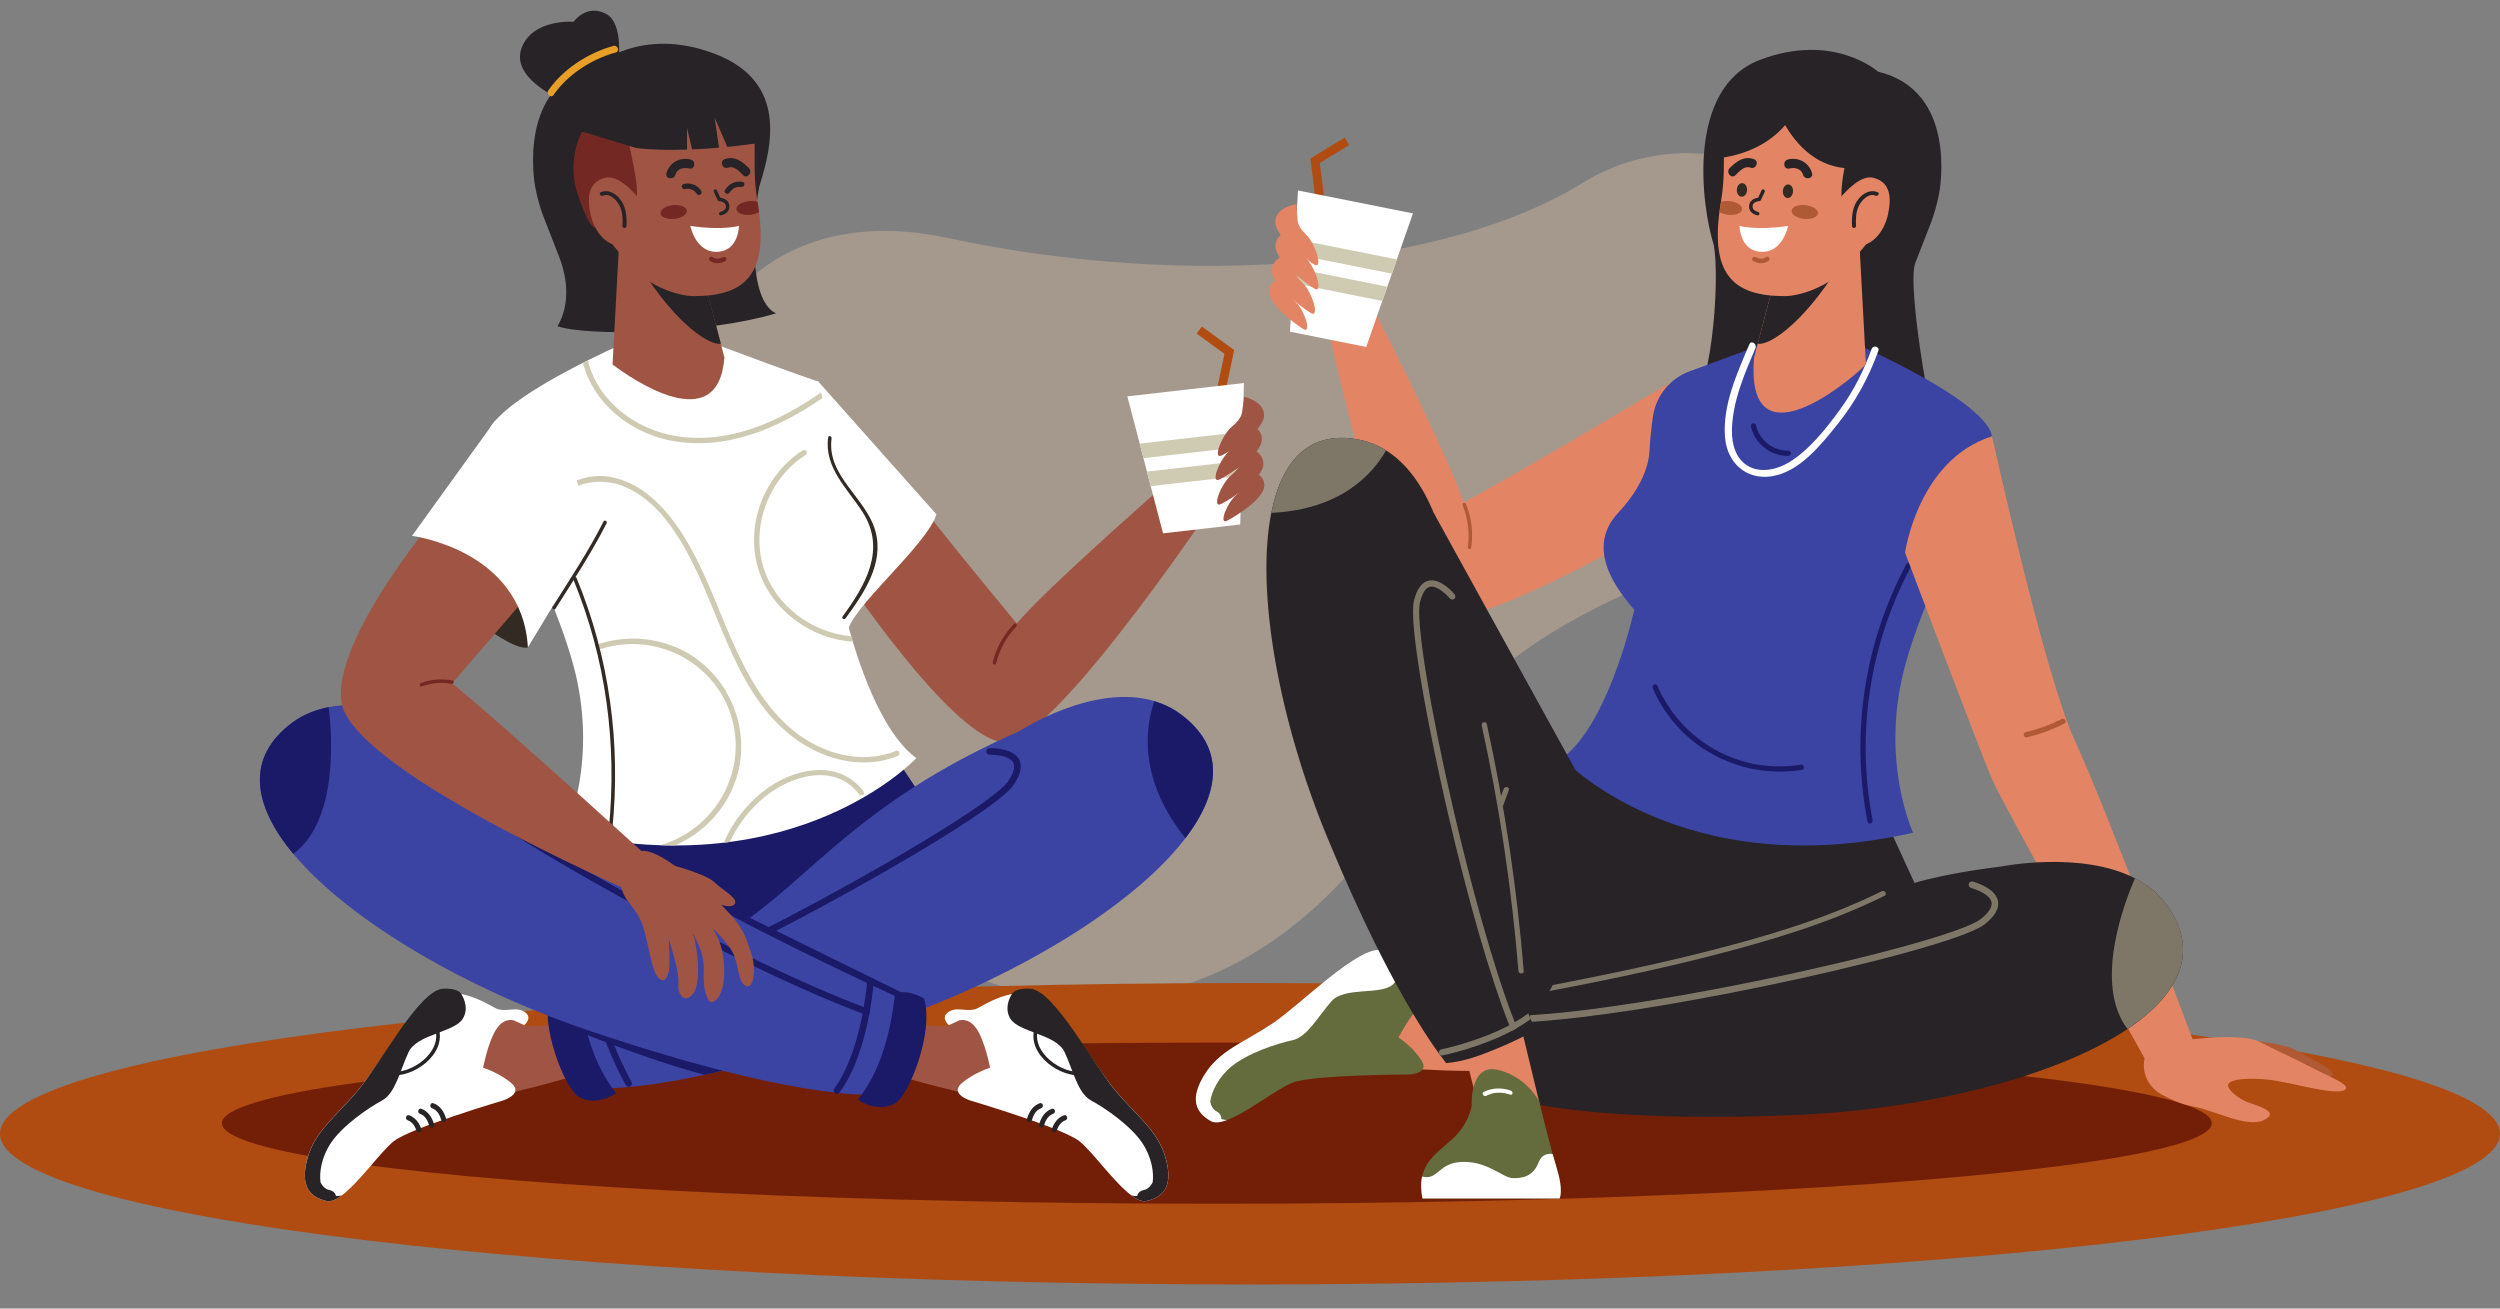 <?xml version="1.0" encoding="utf-8"?>
<!-- Generator: Adobe Illustrator 25.1.0, SVG Export Plug-In . SVG Version: 6.00 Build 0)  -->
<svg version="1.1" xmlns="http://www.w3.org/2000/svg" xmlns:xlink="http://www.w3.org/1999/xlink" x="0px" y="0px"
	 viewBox="0 0 269.57 141.1" style="enable-background:new 0 0 269.57 141.1;" xml:space="preserve">
<rect x="0" y="0" width="269.57" height="141.1" fill="#808080" stroke="none"/>
<style type="text/css">
	.st0{opacity:0.5;}
	.st1{fill:#C9B19C;}
	.st2{fill:#B04B12;}
	.st3{fill:#731F07;}
	.st4{fill:#A05544;}
	.st5{fill:#FFFFFF;}
	.st6{fill:#CFCBB3;}
	.st7{fill:#742823;}
	.st8{fill:#1A1A68;}
	.st9{fill:#322A23;}
	.st10{fill:#272327;}
	.st11{fill:#E89F27;}
	.st12{fill:#3C44A3;}
	.st13{fill:#E38565;}
	.st14{fill:#B05935;}
	.st15{fill:#646C3E;}
	.st16{fill:#7E7768;}
</style>
<g id="BACKGROUND">
</g>
<g id="OBJECTS">
	<g>
		<g class="st0">
			<path class="st1" d="M170.62,19.74c12.22-7.54,28.22-1.24,32.01,12.61c0.08,0.29,0.16,0.59,0.24,0.89
				c7.83,29.92-35.4,22.81-48.95,48.61c-15.17,28.87-46.06,37.86-71.13,5.19c-19.95-25.99-13.14-68.34,19.4-61.38
				C128.25,31.23,155.68,28.96,170.62,19.74z"/>
		</g>
		<g>
			<g>
				<g>
					<g>
						<g>
							<g>
								<path class="st2" d="M0,122.25c0,8.97,60.34,16.25,134.78,16.25c74.44,0,134.78-7.28,134.78-16.25
									c0-8.97-60.34-16.25-134.78-16.25C60.34,106,0,113.27,0,122.25z"/>
							</g>
						</g>
					</g>
				</g>
			</g>
			<g>
				<g>
					<g>
						<g>
							<g>
								<ellipse class="st3" cx="131.21" cy="121.11" rx="107.28" ry="8.69"/>
							</g>
						</g>
					</g>
				</g>
			</g>
		</g>
		<g>
			<g>
				<g>
					<path class="st4" d="M90.44,61.26c0,0,12.38,18.74,17.91,18.77c5.53,0.04,24.1-28.05,24.1-28.05l-3.24-2.92
						c-7.26,6.4-16.23,14.31-19.58,18.16c-4.71-5.7-8.63-10.5-11.63-14.42L90.44,61.26z"/>
				</g>
				<g>
					<g>
						<g>
							<g>
								<polygon class="st2" points="131.8,43.81 133.08,37.75 129.59,35.21 129.03,35.97 132.03,38.15 130.88,43.62 								"/>
							</g>
						</g>
					</g>
					<g>
						<g>
							<g>
								<polygon class="st5" points="121.56,42.74 122.89,47.83 123.3,49.4 123.67,50.85 124.08,52.42 125.41,57.51 133.73,56.55 
									133.87,51.3 133.91,49.68 133.95,48.18 133.99,46.56 134.13,41.3 								"/>
							</g>
						</g>
					</g>
					<g>
						<g>
							<g>
								<polygon class="st6" points="123.67,50.85 124.08,52.42 133.87,51.3 133.91,49.68 								"/>
							</g>
						</g>
					</g>
					<g>
						<g>
							<g>
								<polygon class="st6" points="122.89,47.83 123.3,49.4 133.95,48.18 133.99,46.56 								"/>
							</g>
						</g>
					</g>
					<g>
						<g>
							<g>
								<g>
									<g>
										<g>
											<g>
												<g>
													<g>
														<path class="st4" d="M134.17,42.78c0,0,2.27,0.52,2.13,2.11c-0.15,1.58-3.33,3.57-4.5,4.19
															c-1.17,0.62,0-2.26,1.08-3.12c1.08-0.86,1.06-1.6,1.06-1.6L134.17,42.78z"/>
													</g>
												</g>
											</g>
										</g>
									</g>
								</g>
							</g>
						</g>
						<g>
							<g>
								<g>
									<g>
										<g>
											<g>
												<g>
													<g>
														<path class="st4" d="M134.09,48.02c0,0,2.27,0.52,2.13,2.11c-0.15,1.58-3.33,3.57-4.5,4.19
															c-1.17,0.62,0-2.26,1.08-3.12c1.08-0.86,1.06-1.6,1.06-1.6L134.09,48.02z"/>
													</g>
												</g>
											</g>
										</g>
									</g>
								</g>
							</g>
						</g>
						<g>
							<g>
								<g>
									<g>
										<g>
											<g>
												<g>
													<g>
														<path class="st4" d="M134.45,50.57c0,0,2.01,0.46,1.88,1.86c-0.13,1.4-2.95,3.15-3.98,3.7c-1.03,0.55,0-2,0.96-2.76
															c0.96-0.76,0.93-1.41,0.93-1.41L134.45,50.57z"/>
													</g>
												</g>
											</g>
										</g>
									</g>
								</g>
							</g>
						</g>
						<g>
							<g>
								<g>
									<g>
										<g>
											<g>
												<g>
													<g>
														<path class="st4" d="M133.93,45.37c0,0,2.27,0.52,2.13,2.11c-0.15,1.58-3.33,3.57-4.5,4.19
															c-1.17,0.62,0-2.26,1.08-3.12c1.08-0.86,1.06-1.6,1.06-1.6L133.93,45.37z"/>
													</g>
												</g>
											</g>
										</g>
									</g>
								</g>
							</g>
						</g>
					</g>
				</g>
				<g>
					<g>
						<path class="st7" d="M109.33,67.28c-1.13,1.17-1.9,2.57-2.29,4.14c-0.06,0.24,0.31,0.34,0.37,0.1
							c0.37-1.52,1.11-2.85,2.19-3.97C109.77,67.37,109.5,67.1,109.33,67.28L109.33,67.28z"/>
					</g>
				</g>
			</g>
			<g>
				<path class="st5" d="M88.24,41.15l12.73,14.31c-1.04,3.4-9.46,10.25-9.6,12.81l-8.94-9.94C82.43,58.33,77.57,39.81,88.24,41.15z
					"/>
			</g>
			<g>
				<path class="st8" d="M64.24,84.16c0,0-2.48,8.88,2.56,13.77c5.04,4.89,19.91,2.21,27.02-1.68c7.12-3.89,6.06-9.6,6.06-9.6
					l-4.43-6.66L64.24,84.16z"/>
			</g>
			<g>
				<g>
					<g>
						<path class="st5" d="M60.96,89.79c25.09,5.68,37.84-8.04,37.84-8.04c-5.84-4.25-9.7-21.15-9.38-28.48
							c0.32-7.32-1.18-12.12-1.18-12.12c-1.71-0.58-3.71-1.3-5.58-1.99c-3.37-1.23-6.29-2.35-6.29-2.35l-8.35-0.12
							c0,0-1.95,0.83-4.47,2.08c-4.43,2.2-10.61,5.69-11.09,8.27c-0.59,3.2,6.32,13.96,9.28,24.38
							C64.69,81.84,60.96,89.79,60.96,89.79z"/>
					</g>
				</g>
				<g>
					<g>
						<path class="st6" d="M88.67,42.92c-4.79,3.32-10.52,5.75-16.44,4.57c-4.39-0.88-8.29-4.08-9.37-8.37
							c0.18-0.09,0.36-0.18,0.53-0.27c1.03,4.38,5.14,7.5,9.62,8.19c5.63,0.87,11.01-1.57,15.53-4.73
							C88.58,42.49,88.62,42.69,88.67,42.92z"/>
					</g>
				</g>
				<g>
					<g>
						<path class="st6" d="M91.96,69.19c-4.55-0.28-8.82-3.42-10.19-7.83c-1.47-4.74,0.65-10.17,4.81-12.81
							c0.31-0.2,0.6,0.3,0.29,0.5c-3.94,2.51-5.93,7.67-4.54,12.16c1.28,4.12,5.23,7.04,9.46,7.39
							C91.84,68.79,91.9,68.99,91.96,69.19z"/>
					</g>
				</g>
				<g>
					<g>
						<path class="st6" d="M59.11,56.19c0.52-3.74,4.95-5.02,8.07-3.78c3.65,1.45,5.95,5.16,7.62,8.52
							c3.22,6.51,4.98,14.67,11.35,19.01c3.08,2.1,7.1,3.02,10.64,1.58c0.34-0.14,0.19-0.7-0.15-0.56
							c-3.76,1.53-8.03,0.31-11.09-2.18c-3.1-2.52-5.04-6.15-6.63-9.74c-1.71-3.87-3.07-7.93-5.37-11.51
							c-1.81-2.81-4.42-5.59-7.88-6.13c-3.06-0.48-6.66,1.38-7.11,4.64C58.5,56.4,59.06,56.56,59.11,56.19L59.11,56.19z"/>
					</g>
				</g>
				<g>
					<g>
						<path class="st6" d="M79.87,81.68c-0.42,4.2-3.27,7.84-7.08,9.49c-0.54,0-1.08-0.01-1.63-0.03c5.8-1.63,9.37-7.67,7.8-13.52
							c-1.63-6.09-8.12-9.54-14.12-7.66c-0.36,0.11-0.51-0.45-0.15-0.56c2.66-0.83,5.54-0.7,8.12,0.36
							C77.49,71.7,80.38,76.65,79.87,81.68z"/>
					</g>
				</g>
				<g>
					<g>
						<path class="st9" d="M61.8,62.43c3.54,8.58,4.77,17.81,3.84,27.03c-0.02,0.24,0.36,0.24,0.38,0
							c0.94-9.26-0.29-18.52-3.85-27.13C62.08,62.11,61.71,62.2,61.8,62.43L61.8,62.43z"/>
					</g>
				</g>
				<g>
					<g>
						<path class="st6" d="M92.63,85.65c-2.61-3.5-7.46-1.99-10.27,0.36c-1.33,1.11-2.44,2.48-3.27,4
							c-0.12,0.23-0.26,0.49-0.41,0.78c-0.22,0.03-0.43,0.06-0.65,0.08c0.03-0.07,0.06-0.14,0.09-0.2c0.92-2.04,2.33-3.86,4.07-5.26
							c3.12-2.51,8.17-3.76,10.94-0.05C93.35,85.65,92.85,85.94,92.63,85.65z"/>
					</g>
				</g>
				<g>
					<g>
						<path class="st5" d="M89.41,48.38c0,0-0.31,3,3.34,6.9c4.41,4.7-1.65,10.27-2.95,11.86C88.5,68.73,89.41,48.38,89.41,48.38z"
							/>
					</g>
				</g>
				<g>
					<g>
						<path class="st9" d="M89.3,47.16c-0.45,3.27,2.08,5.52,3.7,8.04c2.59,4.03,0.34,7.88-2.15,11.28
							c-0.14,0.2,0.19,0.39,0.33,0.19c1.95-2.67,4.17-5.89,3.22-9.38c-0.99-3.61-5.29-5.95-4.73-10.03
							C89.7,47.02,89.33,46.92,89.3,47.16L89.3,47.16z"/>
					</g>
				</g>
			</g>
			<g>
				<g>
					<path class="st10" d="M57.71,20.16c0.54,2.7,1.04,3.48,2.58,7.52c0.99,2.58,1.12,5.26-0.17,7.5
						c3.24,1.09,15.94,0.87,23.56-1.39c-3.05-1.42-2.51-9.87-1.82-13.64c1.37-4.33,3.13-11.33-4.79-14.35
						c-7.95-3.03-12.75,1.27-12.75,1.27C55.74,9.08,57.62,19.69,57.71,20.16C57.71,20.16,57.71,20.16,57.71,20.16z"/>
				</g>
				<g>
					<path class="st10" d="M66.64,6.94c0,0,0.72-4.48-1.37-5.49c-2.09-1.02-3.42,0.9-3.42,0.9s-4.4-0.36-5.6,2.81
						s3.88,5.38,3.88,5.38S65.32,11.3,66.64,6.94z"/>
				</g>
				<g>
					<path class="st11" d="M59.69,10.24c1.53-2.22,4.11-3.87,6.7-4.58c0.47-0.13,0.22-0.84-0.24-0.71c-2.7,0.74-5.41,2.47-7.02,4.79
						C58.86,10.14,59.42,10.64,59.69,10.24L59.69,10.24z"/>
				</g>
				<g>
					<g>
						<g>
							<g>
								<g>
									<path class="st4" d="M66.05,39.3c1.91,1.46,11.41,8.08,12.06-0.76l-0.92-3.5l-1.01-3.82l-0.7-2.67l-8.63-4.07L66.05,39.3z"
										/>
								</g>
							</g>
							<g>
								<g>
									<path class="st10" d="M69.02,28.79c4.04,6.41,7.61,8.51,8.71,8.27l-1.54-5.83L69.02,28.79z"/>
								</g>
							</g>
						</g>
						<g>
							<g>
								<path class="st4" d="M64.1,22.82c0.99,2.64,1.83,3.47,4.03,5.95c1.96,2.21,5.11,3.16,6.68,3.16
									c5.71,0.01,8.17-2.49,6.88-10.13c-0.8-4.75,0.31-7.51-1.05-9.27l0,0c-0.09-0.08-0.18-0.16-0.27-0.23
									c-2.13-1.79-4.9-2.64-7.68-2.45C58.89,10.79,62.67,19.03,64.1,22.82z"/>
							</g>
						</g>
						<g>
							<g>
								<g>
									<g>
										<path class="st10" d="M77.74,23.22C77.74,23.22,77.74,23.22,77.74,23.22c0.34-0.06,0.96-0.35,0.91-1.01
											c-0.04-0.62-0.6-0.85-0.98-0.89l-0.36-0.79c-0.04-0.1-0.16-0.14-0.25-0.09c-0.1,0.04-0.14,0.16-0.09,0.25l0.41,0.89
											c0.03,0.07,0.1,0.11,0.17,0.11c0.03,0,0.69,0.03,0.73,0.55c0.03,0.48-0.57,0.6-0.59,0.61c-0.1,0.02-0.17,0.12-0.15,0.22
											C77.54,23.17,77.64,23.24,77.74,23.22z"/>
									</g>
								</g>
							</g>
						</g>
						<g>
							<path class="st7" d="M64.7,14.02c0.82,0.06,2.38,0.49,3.08,1.08c0.25,2.07,2.05,7.46-0.24,8.13
								c-3.41,0.99-3.24,3.44-5.26-2.32c-0.77-2.18-0.48-4.95,0.48-6.72C63.5,14.19,63.95,13.97,64.7,14.02z"/>
						</g>
						<g>
							<path class="st10" d="M81.41,15.48c0,0-1.21,0.18-2.99,0.36l-1.36-3.16l0.47,3.24c-0.89,0.08-1.88,0.15-2.9,0.19l-0.55-2.3
								v2.32c-1.86,0.06-3.8,0.04-5.48-0.17l-5.83-1.77c0,0-0.26-4.74,6.92-5.7c2.36-0.31,4.47-0.22,6.25,0.04
								C79.31,9.02,81.69,12.09,81.41,15.48z"/>
						</g>
						<g>
							<g>
								<g>
									<path class="st10" d="M73.89,20.39c0.48-0.12,0.98,0.09,1.24,0.51c0.2,0.31,0.68-0.01,0.48-0.32
										c-0.4-0.64-1.17-0.92-1.9-0.74C73.35,19.94,73.53,20.48,73.89,20.39L73.89,20.39z"/>
								</g>
							</g>
						</g>
						<g>
							<g>
								<g>
									<path class="st10" d="M78.69,20.75c0.28-0.45,0.72-0.65,1.24-0.59c0.37,0.05,0.48-0.52,0.11-0.56
										c-0.8-0.1-1.45,0.21-1.87,0.9C77.98,20.82,78.5,21.07,78.69,20.75L78.69,20.75z"/>
								</g>
							</g>
						</g>
						<g>
							<g>
								<g>
									<path class="st7" d="M78.18,28.18c-0.54,0.25-1.14,0.31-1.64-0.07c-0.25-0.19,0.06-0.57,0.31-0.38
										C77.2,28,77.62,27.89,78,27.72C78.29,27.59,78.47,28.05,78.18,28.18L78.18,28.18z"/>
								</g>
							</g>
						</g>
						<g>
							<g>
								<path class="st7" d="M71.22,23.01c0.04,0.41,0.71,0.67,1.5,0.59s1.39-0.48,1.34-0.89c-0.04-0.41-0.71-0.67-1.5-0.59
									C71.78,22.2,71.18,22.6,71.22,23.01z"/>
							</g>
						</g>
						<g>
							<g>
								<path class="st7" d="M79.41,22.57c0.04,0.41,0.72,0.67,1.5,0.59c0.37-0.04,0.7-0.15,0.94-0.29c-0.05-0.35-0.1-0.7-0.16-1.07
									c0-0.02-0.01-0.03-0.01-0.04c-0.26-0.08-0.58-0.11-0.93-0.07C79.97,21.77,79.36,22.16,79.41,22.57z"/>
							</g>
						</g>
						<g>
							<g>
								<g>
									<path class="st10" d="M74.31,18.17c-0.58-0.15-1.31,0.02-1.48,0.67c-0.16,0.6-1.14,0.45-0.97-0.16
										c0.31-1.14,1.47-1.78,2.62-1.48C75.08,17.36,74.93,18.33,74.31,18.17L74.31,18.17z"/>
								</g>
							</g>
						</g>
						<g>
							<g>
								<g>
									<path class="st10" d="M80.13,18.89c-0.43-0.43-0.97-1.05-1.63-0.81c-0.6,0.21-0.96-0.7-0.36-0.92
										c1.06-0.38,1.89,0.24,2.61,0.96C81.19,18.57,80.58,19.34,80.13,18.89L80.13,18.89z"/>
								</g>
							</g>
						</g>
						<g>
							<g>
								<path class="st5" d="M79.68,24.36c0,0-1.83,0.52-5.24,0c0,0,0.59,3.05,3.1,2.78C79.66,26.91,79.68,24.36,79.68,24.36z"/>
							</g>
						</g>
					</g>
					<g>
						<g>
							<g>
								<path class="st4" d="M69.71,24.43c0.23-1.03-0.07-2.1-0.73-2.92c-0.86-1.06-2.42-2.66-3.71-2.34
									c-1.91,0.47-1.96,2.21-1.59,3.95c0.37,1.73,1.76,3.91,4.14,3.29C69,26.1,69.52,25.27,69.71,24.43z"/>
							</g>
						</g>
						<g>
							<g>
								<g>
									<g>
										<path class="st10" d="M67.12,24.36c0.04-0.73,0.02-1.48-0.3-2.15c-0.29-0.6-1.05-1.44-1.82-1.11
											c-0.26,0.11-0.47-0.28-0.21-0.38c0.74-0.31,1.5,0.08,2,0.66c0.72,0.83,0.82,1.95,0.76,3.01
											C67.54,24.66,67.1,24.64,67.12,24.36L67.12,24.36z"/>
									</g>
								</g>
							</g>
						</g>
					</g>
				</g>
			</g>
			<g>
				<g>
					<g>
						<g>
							<g>
								<g>
									<g>
										<g>
											<g>
												<g>
													<g>
														<path class="st4" d="M103.91,109.85c-0.17,0.07-0.33,0.13-0.48,0.2c-0.41,0.17-0.78,0.34-1.1,0.5
															c-0.77,0.37-4.06-0.28-4.06-0.28l-2.08,5.54c0,0,3.69,1.07,4.95,1.37c0.36,0.09,0.75,0.18,1.18,0.29
															c0.49,0.12,1.03,0.26,1.59,0.4C110.33,114.9,110.33,112.23,103.91,109.85z"/>
													</g>
												</g>
											</g>
										</g>
									</g>
								</g>
							</g>
						</g>
					</g>
					<g>
						<path class="st5" d="M123.65,129.5c-0.47,0.11-1.03-0.13-1.64-0.59c-1.89-1.4-4.24-4.78-5.64-5.87
							c-1.86-1.45-11.8-4.39-11.8-4.39s-2.2-0.71-0.87-1.85c1.32-1.13,3.06-1.67,3.06-1.67s-0.56-2.89-1.45-4.19
							c-0.89-1.3-1.89-0.9-1.89-0.9l-1.1,0.5c0,0-1-0.83,0-1.45c1.01-0.62,2.08,0.17,3.16-0.41c0.78-0.42,2.03-1.18,3.64-1.5
							c0.6-0.12,1.25-0.19,1.95-0.15c2.57,0.12,6.79,7.7,9.19,10.55c2.4,2.85,4.6,4.34,5.43,7.28
							C126.51,127.8,125.56,129.04,123.65,129.5z"/>
					</g>
					<g>
						<g>
							<path class="st10" d="M111.57,110.84c-0.91,2.83,2.79,5.51,5.35,5.07c0.24-0.04,0.14-0.41-0.1-0.37
								c-2.28,0.39-5.69-2.09-4.88-4.6C112.01,110.71,111.64,110.61,111.57,110.84L111.57,110.84z"/>
						</g>
					</g>
					<g>
						<g>
							<path class="st10" d="M112.2,121.58c0.15,0.06,0.32-0.02,0.36-0.18c0.16-0.56,0.44-1.1,1-1.3c0.34-0.12,0.19-0.66-0.15-0.54
								c-0.76,0.28-1.15,0.95-1.37,1.68C112,121.38,112.07,121.53,112.2,121.58C112.2,121.58,112.2,121.58,112.2,121.58z"/>
						</g>
					</g>
					<g>
						<g>
							<path class="st10" d="M110.9,120.98c0.15,0.06,0.32-0.02,0.36-0.18c0.16-0.56,0.44-1.1,1-1.3c0.34-0.12,0.19-0.66-0.15-0.54
								c-0.76,0.28-1.15,0.95-1.37,1.68C110.7,120.78,110.77,120.93,110.9,120.98C110.9,120.98,110.9,120.98,110.9,120.98z"/>
						</g>
					</g>
					<g>
						<g>
							<path class="st10" d="M113.61,122.09c0.14,0.04,0.29-0.04,0.33-0.17c0.17-0.49,0.44-0.94,0.94-1.12
								c0.34-0.12,0.19-0.66-0.15-0.54c-0.69,0.25-1.08,0.83-1.31,1.48C113.38,121.88,113.46,122.04,113.61,122.09
								C113.61,122.09,113.61,122.09,113.61,122.09z"/>
						</g>
					</g>
					<g>
						<path class="st10" d="M123.65,129.5c-0.47,0.11-1.03-0.13-1.64-0.59c0.17,0.03,0.39,0.06,0.63,0.05
							c-0.01-0.05,0-0.11,0.04-0.18c0.24-0.47,0.75-0.46,0.89-0.53c0.5-0.25,0.72-0.77,0.72-0.77c0.14-1.02-0.08-2.69-1.13-4.25
							c-1.28-1.9-4.06-3.79-5.51-4.57c-1.45-0.78-1.94-3.27-2.86-5.22c-0.91-1.94-4.92-2.11-5.84-3.59
							c-0.64-1.05-0.17-2.13,0.16-2.67c0.28-0.51,1.26-0.61,1.96-0.57c2.57,0.12,6.78,8.12,9.18,10.97c2.4,2.85,4.6,4.34,5.43,7.28
							C126.51,127.8,125.56,129.04,123.65,129.5z"/>
					</g>
				</g>
				<g>
					<g>
						<g>
							<g>
								<g>
									<g>
										<g>
											<g>
												<g>
													<g>
														<path class="st4" d="M54.95,109.85c0.17,0.07,0.33,0.13,0.48,0.2c0.41,0.17,0.78,0.34,1.1,0.5
															c0.77,0.37,4.06-0.28,4.06-0.28l2.08,5.54c0,0-3.69,1.07-4.95,1.37c-0.36,0.09-0.75,0.18-1.18,0.29
															c-0.49,0.12-1.03,0.26-1.59,0.4C48.53,114.9,48.53,112.23,54.95,109.85z"/>
													</g>
												</g>
											</g>
										</g>
									</g>
								</g>
							</g>
						</g>
					</g>
					<g>
						<path class="st5" d="M35.2,129.5c0.47,0.11,1.03-0.13,1.64-0.59c1.89-1.4,4.24-4.78,5.64-5.87c1.86-1.45,11.8-4.39,11.8-4.39
							s2.2-0.71,0.87-1.85c-1.32-1.13-3.06-1.67-3.06-1.67s0.56-2.89,1.45-4.19c0.89-1.3,1.89-0.9,1.89-0.9l1.1,0.5
							c0,0,1-0.83,0-1.45c-1.01-0.62-2.08,0.17-3.16-0.41c-0.78-0.42-2.03-1.18-3.64-1.5c-0.6-0.12-1.25-0.19-1.95-0.15
							c-2.57,0.12-6.79,7.7-9.19,10.55c-2.4,2.85-4.6,4.34-5.43,7.28C32.35,127.8,33.3,129.04,35.2,129.5z"/>
					</g>
					<g>
						<g>
							<path class="st10" d="M46.92,110.94c0.81,2.51-2.6,4.99-4.88,4.6c-0.24-0.04-0.34,0.33-0.1,0.37
								c2.56,0.44,6.26-2.24,5.35-5.07C47.21,110.61,46.84,110.71,46.92,110.94L46.92,110.94z"/>
						</g>
					</g>
					<g>
						<g>
							<path class="st10" d="M46.65,121.58c-0.15,0.06-0.32-0.02-0.36-0.18c-0.16-0.56-0.44-1.1-1-1.3
								c-0.34-0.12-0.19-0.66,0.15-0.54c0.76,0.28,1.15,0.95,1.37,1.68C46.86,121.38,46.79,121.53,46.65,121.58
								C46.66,121.58,46.65,121.58,46.65,121.58z"/>
						</g>
					</g>
					<g>
						<g>
							<path class="st10" d="M47.95,120.98c-0.15,0.06-0.32-0.02-0.36-0.18c-0.16-0.56-0.44-1.1-1-1.3
								c-0.34-0.12-0.19-0.66,0.15-0.54c0.76,0.28,1.15,0.95,1.37,1.68C48.15,120.78,48.09,120.93,47.95,120.98
								C47.96,120.98,47.95,120.98,47.95,120.98z"/>
						</g>
					</g>
					<g>
						<g>
							<path class="st10" d="M45.24,122.09c-0.14,0.04-0.29-0.04-0.33-0.17c-0.17-0.49-0.44-0.94-0.94-1.12
								c-0.34-0.12-0.19-0.66,0.15-0.54c0.69,0.25,1.08,0.83,1.31,1.48C45.48,121.88,45.4,122.04,45.24,122.09
								C45.25,122.09,45.24,122.09,45.24,122.09z"/>
						</g>
					</g>
					<g>
						<path class="st10" d="M35.2,129.5c0.47,0.11,1.03-0.13,1.64-0.59c-0.17,0.03-0.39,0.06-0.63,0.05c0.01-0.05,0-0.11-0.04-0.18
							c-0.24-0.47-0.75-0.46-0.89-0.53c-0.5-0.25-0.72-0.77-0.72-0.77c-0.14-1.02,0.08-2.69,1.13-4.25c1.28-1.9,4.06-3.79,5.51-4.57
							c1.45-0.78,1.94-3.27,2.86-5.22c0.91-1.94,4.92-2.11,5.84-3.59c0.64-1.05,0.17-2.13-0.16-2.67c-0.28-0.51-1.26-0.61-1.96-0.57
							c-2.57,0.12-6.78,8.12-9.18,10.97c-2.4,2.85-4.6,4.34-5.43,7.28C32.35,127.8,33.3,129.04,35.2,129.5z"/>
					</g>
				</g>
				<g>
					<g>
						<g>
							<g>
								<g>
									<g>
										<g>
											<path class="st12" d="M127.82,90.38c-5.67,7.44-18.73,15.29-32.82,20.08c-4.89,1.66-9.1,2.93-12.69,3.89
												c-2.38,0.64-4.49,1.14-6.35,1.54c-0.35,0.08-0.7,0.15-1.04,0.22c-8.13,1.65-11.16,1.19-11.16,1.19s-5.1-1.45-3.22-9.72
												c0,0,9.49-2.53,16.78-6.45c1.26-0.68,2.46-1.4,3.53-2.16c0.19-0.13,0.38-0.27,0.56-0.41c0.28-0.21,0.56-0.43,0.84-0.65
												c6.72-5.28,12.37-12.34,27.68-19.08c0,0,7.95-5.21,14.56-3.23c0.99,0.3,1.92,0.74,2.78,1.37
												C132.11,80.53,131.65,85.36,127.82,90.38z"/>
										</g>
									</g>
								</g>
							</g>
						</g>
					</g>
					<g>
						<g>
							<g>
								<g>
									<g>
										<g>
											<path class="st8" d="M64.03,104.72c0.06-0.03,0.12-0.05,0.19-0.05c0.19,0.01,0.35,0.17,0.34,0.37
												c-0.2,5.09,3.51,11.56,3.54,11.62c0.1,0.17,0.04,0.38-0.13,0.48c0,0,0,0,0,0c-0.17,0.1-0.38,0.04-0.48-0.13
												c-0.16-0.27-3.85-6.71-3.64-12.01C63.86,104.89,63.93,104.78,64.03,104.72z"/>
										</g>
									</g>
								</g>
							</g>
						</g>
					</g>
					<g>
						<g>
							<g>
								<g>
									<g>
										<path class="st8" d="M99.39,108.09l-3.07,0.53l-19.01-7.5c1.26-0.68,2.46-1.4,3.53-2.16L99.39,108.09z"/>
									</g>
								</g>
							</g>
						</g>
					</g>
					<g>
						<g>
							<g>
								<g>
									<g>
										<path class="st8" d="M82.3,114.35c-2.38,0.64-4.49,1.14-6.35,1.54c-5.98-1.56-14.21-4.9-14.21-4.9L62,108.2L82.3,114.35z"
											/>
									</g>
								</g>
							</g>
						</g>
					</g>
					<g>
						<g>
							<g>
								<g>
									<g>
										<path class="st8" d="M127.82,90.38c-5.11-6.4-4.33-11.93-3.35-14.77c0.99,0.3,1.92,0.74,2.78,1.37
											C132.11,80.53,131.65,85.36,127.82,90.38z"/>
									</g>
								</g>
							</g>
						</g>
					</g>
					<g>
						<g>
							<g>
								<g>
									<g>
										<g>
											<g>
												<path class="st8" d="M61.43,109.99c4.95-1.15,15.04-5.68,27.01-12.13c8.95-4.82,19.28-10.99,20.8-13.15
													c0.82-1.17,1.04-2.12,0.63-2.84c-0.6-1.08-2.37-1.21-3.17-1.2c-0.21,0-0.37,0.17-0.36,0.38l0,0
													c0.01,0.19,0.17,0.33,0.36,0.33c0.79,0,2.17,0.15,2.55,0.84c0.32,0.57-0.15,1.45-0.59,2.08
													c-1.23,1.74-9.88,7.18-20.56,12.93c-9.2,4.96-21.08,10.73-26.83,12.06L61.43,109.99z"/>
											</g>
										</g>
									</g>
								</g>
							</g>
						</g>
					</g>
					<g>
						<g>
							<g>
								<g>
									<g>
										<g>
											<path class="st8" d="M62.39,106.49c0.52,4.36,1.62,8.33,4.06,11.39c0,0-2.12,1.5-4.04,0.4
												c-1.46-0.84-4.24-7.67-3.13-11.29C60.51,106.31,61.57,106.09,62.39,106.49z"/>
										</g>
									</g>
								</g>
							</g>
						</g>
					</g>
				</g>
				<g>
					<g>
						<g>
							<g>
								<g>
									<g>
										<g>
											<path class="st12" d="M98.37,108.26c1.91,8.27-3.19,9.73-3.19,9.73s-7.63,1.21-31.26-6.72
												c-13.63-4.57-26.3-12.02-32.29-19.2c-4.39-5.27-5.18-10.41-0.09-14.17c1.17-0.87,2.5-1.38,3.9-1.65
												c6.42-1.24,14.2,2.85,14.2,2.85c15.97,6.95,12.13,9.67,25.52,17.56C82.81,101.17,98.37,108.26,98.37,108.26z"/>
										</g>
									</g>
								</g>
							</g>
						</g>
					</g>
					<g>
						<g>
							<g>
								<g>
									<g>
										<g>
											<path class="st8" d="M94.22,105.78v0.02c-0.01,0.12-0.1,1.34-0.39,3.03c-0.04,0.23-0.08,0.47-0.13,0.71
												c-0.5,2.55-1.43,5.89-3.17,8.26c-0.07,0.1-0.19,0.15-0.31,0.15c-0.07-0.01-0.13-0.03-0.19-0.07
												c-0.16-0.12-0.19-0.34-0.08-0.49c1.67-2.28,2.58-5.59,3.06-8.09c0.04-0.25,0.09-0.49,0.13-0.72v0
												c0.28-1.64,0.36-2.79,0.36-2.82c0.01-0.2,0.18-0.34,0.38-0.33C94.08,105.44,94.22,105.6,94.22,105.78z"/>
										</g>
									</g>
								</g>
							</g>
						</g>
					</g>
					<g>
						<g>
							<g>
								<g>
									<g>
										<path class="st8" d="M35.44,76.25c0.35,2.81,1.1,12.2-3.81,15.82c-4.39-5.27-5.18-10.41-0.09-14.17
											C32.71,77.04,34.04,76.52,35.44,76.25z"/>
									</g>
								</g>
							</g>
						</g>
					</g>
					<g>
						<g>
							<g>
								<g>
									<g>
										<g>
											<g>
												<path class="st8" d="M93.83,108.83c-0.04,0.23-0.08,0.47-0.13,0.71c-0.22-0.08-0.45-0.16-0.68-0.25
													c-5.5-2.03-13.51-5.79-22.6-10.64c-8.97-4.79-19.31-10.92-20.85-13.07c-0.83-1.16-1.05-2.12-0.64-2.84
													c0.6-1.09,2.37-1.22,3.17-1.21c0.21,0,0.38,0.17,0.36,0.38c-0.01,0.18-0.17,0.34-0.35,0.34c-0.8,0-2.17,0.15-2.55,0.85
													c-0.32,0.58,0.15,1.45,0.6,2.08c1.24,1.74,9.9,7.14,20.6,12.86c7.23,3.86,16.12,8.22,22.39,10.55v0
													C93.38,108.66,93.61,108.74,93.83,108.83z"/>
											</g>
										</g>
									</g>
								</g>
							</g>
						</g>
					</g>
					<g>
						<g>
							<g>
								<g>
									<g>
										<g>
											<path class="st8" d="M96.51,107.18c-0.51,4.36-1.59,8.34-4.01,11.4c0,0,2.12,1.49,4.04,0.38
												c1.46-0.85,4.22-7.69,3.09-11.31C98.39,107,97.32,106.78,96.51,107.18z"/>
										</g>
									</g>
								</g>
							</g>
						</g>
					</g>
				</g>
			</g>
			<g>
				<g>
					<path class="st9" d="M47.01,57.15c0,0-5.48,0.95,1.38,7.21c6.87,6.25,8.52,5.45,8.52,5.45s0.88-2.46,0.56-7.76
						C57.03,54.84,47.01,57.15,47.01,57.15z"/>
				</g>
				<g>
					<path class="st4" d="M50.08,51.99c0,0-14.23,15.84-13.28,23.62c0.95,7.78,34.42,21.92,34.42,21.92l2.88-1.28
						c0,0-21.55-19.68-25.36-22.55l8.76-10.18L50.08,51.99z"/>
				</g>
				<g>
					<g>
						<path class="st7" d="M48.79,73.37c-1.15-0.22-2.3-0.11-3.41,0.28c-0.23,0.08-0.13,0.45,0.1,0.37c1.04-0.37,2.12-0.49,3.2-0.28
							C48.93,73.79,49.03,73.42,48.79,73.37L48.79,73.37z"/>
					</g>
				</g>
				<g>
					<g>
						<g>
							<path class="st4" d="M68.03,92.37c-1.42,1.24-1.46,3.41-0.27,4.87c0.63,0.77,1.25,1.67,1.53,2.5c0.66,2,0.9,4.54,1.52,5.45
								c0.92,1.35,1.31-0.37,1.33-0.58c0.12-1.4-0.04-3.37-0.04-3.37s1.16,3.38,1.05,4.78c-0.11,1.4,0.82,2.27,1.66,1.02
								c0.85-1.25,0.35-5.24-0.09-6.31c0,0,1.25,1.9,1.17,3.81c-0.08,1.91,0.15,2.6,0.5,3.28c0.36,0.69,1.65-0.16,1.7-2.83
								c0.04-2.66-0.61-3.7-1.19-4.85c0,0,0.79,0.69,1.82,2.09c1.02,1.39,0.75,3.59,1.67,4.07c0.94,0.49,1.14-2.05,0.62-3.5
								c-0.52-1.45-0.77-2.55-2.09-4.01c-1.32-1.46-2.63-2.82-3.62-3.51c-1-0.69-4.23-3.6-5.98-3.53
								C68.87,91.77,68.43,92.01,68.03,92.37z"/>
						</g>
					</g>
					<g>
						<g>
							<g>
								<g>
									<g>
										<g>
											<path class="st4" d="M72.57,93.31c0,0,3.58,0.94,4.47,1.83c0.89,0.88,2.69,1.74,2.15,2.38
												c-0.54,0.64-2.73-0.47-2.73-0.47L72.57,93.31z"/>
										</g>
									</g>
								</g>
							</g>
						</g>
					</g>
				</g>
			</g>
			<g>
				<path class="st5" d="M53.32,45.45l-8.89,12.33c0,0,11.87,1.5,12.49,12.02l6.18-10.2C63.1,59.61,63.63,42.42,53.32,45.45z"/>
			</g>
			<g>
				<g>
					<path class="st9" d="M65.08,56.23c-1.62,3.2-3.59,6.17-5.5,9.2c-0.13,0.21,0.2,0.4,0.33,0.19c1.91-3.03,3.87-6,5.5-9.2
						C65.52,56.21,65.2,56.01,65.08,56.23L65.08,56.23z"/>
				</g>
			</g>
		</g>
		<g>
			<g>
				<path class="st10" d="M209.1,20.83c-0.54,2.7-1.04,3.48-2.58,7.52c-0.99,2.58,2.06,19.91,3.35,22.14
					c-3.24,1.09-20.72-3.32-28.33-5.59c3.05-1.42,3.94-14.69,3.26-18.46c-1.37-4.33-2.97-16.96,4.96-19.98
					c7.95-3.03,12.75,1.27,12.75,1.27C211.07,9.76,209.19,20.36,209.1,20.83C209.1,20.83,209.1,20.83,209.1,20.83z"/>
			</g>
			<g>
				<g>
					<path class="st13" d="M180.96,55.3c0,0-21.61,13.27-26.75,11.23c-5.14-2.04-11.84-35.03-11.84-35.03l4.1-1.49
						c4.34,8.65,9.7,19.35,11.36,24.17c6.5-3.52,18.31-10.58,22.56-13.09L180.96,55.3z"/>
				</g>
				<g>
					<g>
						<g>
							<g>
								<polygon class="st2" points="142.07,23.23 141.3,17.09 144.99,14.84 145.48,15.64 142.31,17.57 143,23.11 								"/>
							</g>
						</g>
					</g>
					<g>
						<g>
							<g>
								<polygon class="st5" points="152.36,23.01 150.62,27.97 150.09,29.51 149.59,30.92 149.05,32.45 147.32,37.41 139.1,35.77 
									139.39,30.52 139.48,28.9 139.57,27.41 139.66,25.79 139.96,20.54 								"/>
							</g>
						</g>
					</g>
					<g>
						<g>
							<g>
								<polygon class="st6" points="149.59,30.92 149.05,32.45 139.39,30.52 139.48,28.9 								"/>
							</g>
						</g>
					</g>
					<g>
						<g>
							<g>
								<polygon class="st6" points="150.62,27.97 150.09,29.51 139.57,27.41 139.66,25.79 								"/>
							</g>
						</g>
					</g>
					<g>
						<g>
							<g>
								<g>
									<g>
										<g>
											<g>
												<g>
													<g>
														<path class="st13" d="M139.8,22.01c0,0-2.31,0.34-2.29,1.93c0.02,1.59,3.03,3.83,4.14,4.55
															c1.11,0.72,0.19-2.26-0.82-3.2c-1.01-0.94-0.92-1.68-0.92-1.68L139.8,22.01z"/>
													</g>
												</g>
											</g>
										</g>
									</g>
								</g>
							</g>
						</g>
						<g>
							<g>
								<g>
									<g>
										<g>
											<g>
												<g>
													<g>
														<path class="st13" d="M139.44,27.24c0,0-2.31,0.33-2.29,1.93c0.02,1.59,3.03,3.83,4.14,4.55
															c1.11,0.72,0.19-2.26-0.82-3.2c-1.01-0.94-0.92-1.68-0.92-1.68L139.44,27.24z"/>
													</g>
												</g>
											</g>
										</g>
									</g>
								</g>
							</g>
						</g>
						<g>
							<g>
								<g>
									<g>
										<g>
											<g>
												<g>
													<g>
														<path class="st13" d="M138.87,29.75c0,0-2.04,0.3-2.02,1.7c0.01,1.4,2.68,3.39,3.66,4.02
															c0.98,0.63,0.17-1.99-0.73-2.83c-0.89-0.83-0.81-1.49-0.81-1.49L138.87,29.75z"/>
													</g>
												</g>
											</g>
										</g>
									</g>
								</g>
							</g>
						</g>
						<g>
							<g>
								<g>
									<g>
										<g>
											<g>
												<g>
													<g>
														<path class="st13" d="M139.82,24.61c0,0-2.31,0.33-2.29,1.93c0.02,1.59,3.03,3.83,4.14,4.55
															c1.11,0.72,0.19-2.26-0.82-3.2c-1.01-0.94-0.92-1.68-0.92-1.68L139.82,24.61z"/>
													</g>
												</g>
											</g>
										</g>
									</g>
								</g>
							</g>
						</g>
					</g>
				</g>
				<g>
					<g>
						<path class="st14" d="M157.71,54.46c0.58,1.45,0.77,2.96,0.56,4.5c-0.03,0.24,0.33,0.34,0.37,0.1
							c0.23-1.62,0.05-3.19-0.56-4.7C157.99,54.13,157.62,54.23,157.71,54.46L157.71,54.46z"/>
					</g>
				</g>
			</g>
			<g>
				<path class="st10" d="M203.01,84.16c0,0,2.48,8.88-2.56,13.77c-5.04,4.89-19.91,2.21-27.02-1.68c-7.12-3.89-6.06-9.6-6.06-9.6
					l4.43-6.66L203.01,84.16z"/>
			</g>
			<g>
				<path class="st10" d="M166.28,88.44c0,0-4.79,16.34-1.36,18.54c3.43,2.21,31.29-4.15,31.29-4.15l11.29-5.31l-3.35-7.29
					L166.28,88.44z"/>
			</g>
			<g>
				<g>
					<g>
						<path class="st12" d="M206.29,89.79c-25.09,5.68-37.84-8.04-37.84-8.04c5.84-4.25,9.7-21.15,9.38-28.48
							c-0.15-3.41,0.1-6.27,0.4-8.35c0.33-2.25,1.86-4.13,4-4.9c0.79-0.28,1.58-0.57,2.36-0.86c3.37-1.23,6.3-2.35,6.3-2.35
							l8.35-0.12c0,0,1.95,0.83,4.47,2.08c4.43,2.2,10.61,5.69,11.09,8.27c0.59,3.2-6.32,13.96-9.28,24.38
							C202.56,81.84,206.29,89.79,206.29,89.79z"/>
					</g>
				</g>
				<g>
					<g>
						<path class="st8" d="M178.21,74.22c2.73,6.3,9.34,9.86,16.11,8.79c0.36-0.06,0.21-0.61-0.15-0.55
							c-6.54,1.03-12.84-2.47-15.46-8.52C178.56,73.59,178.07,73.88,178.21,74.22L178.21,74.22z"/>
					</g>
				</g>
				<g>
					<g>
						<path class="st5" d="M188.63,37.12c-1.32,3.12-2.92,6.6-2.62,10.08c0.23,2.68,2.25,4.57,5,4.16c3.05-0.46,5.36-3.42,7.17-5.67
							c1.9-2.38,3.33-5,4.36-7.86c0.17-0.46-0.57-0.66-0.73-0.2c-0.84,2.34-1.95,4.54-3.42,6.55c-1.48,2.03-3.33,4.38-5.51,5.69
							c-1.25,0.74-2.92,1.15-4.28,0.44c-1.45-0.76-1.88-2.43-1.85-3.95c0.06-3.08,1.36-6.05,2.54-8.84
							C189.47,37.06,188.82,36.67,188.63,37.12L188.63,37.12z"/>
					</g>
				</g>
				<g>
					<g>
						<path class="st8" d="M205.56,60.83c-4.54,8.48-6.02,18.33-4.19,27.77c0.07,0.36,0.62,0.21,0.55-0.15
							c-1.8-9.28-0.33-18.99,4.13-27.33C206.22,60.79,205.73,60.51,205.56,60.83L205.56,60.83z"/>
					</g>
				</g>
				<g>
					<g>
						<path class="st12" d="M177.84,48.38c0,0,0.31,3-3.34,6.9c-4.41,4.7,1.65,10.27,2.95,11.86
							C178.75,68.73,177.84,48.38,177.84,48.38z"/>
					</g>
				</g>
			</g>
			<g>
				<g>
					<g>
						<g>
							<g>
								<g>
									<path class="st13" d="M201.2,39.3c-2.58,2.57-13.01,10.68-12.06-0.76l0.92-3.5l1.01-3.82l0.7-2.67l8.63-4.07L201.2,39.3z"
										/>
								</g>
							</g>
							<g>
								<g>
									<path class="st10" d="M198.24,28.79c-4.04,6.41-7.61,8.51-8.71,8.27l1.54-5.83L198.24,28.79z"/>
								</g>
							</g>
						</g>
						<g>
							<g>
								<path class="st13" d="M203.15,22.82c-0.99,2.64-1.83,3.47-4.03,5.95c-1.96,2.21-5.11,3.16-6.68,3.16
									c-5.71,0.01-8.17-2.49-6.88-10.13c0.8-4.75-0.31-7.51,1.05-9.27l0,0c0.09-0.08,0.18-0.16,0.27-0.23
									c2.13-1.79,4.9-2.64,7.68-2.45C208.36,10.79,204.58,19.03,203.15,22.82z"/>
							</g>
						</g>
						<g>
							<g>
								<g>
									<path class="st9" d="M193.34,20.66c-0.03,0.41-0.3,0.72-0.6,0.69c-0.3-0.02-0.53-0.37-0.5-0.77
										c0.03-0.41,0.3-0.72,0.6-0.69C193.14,19.9,193.37,20.25,193.34,20.66z"/>
								</g>
							</g>
						</g>
						<g>
							<g>
								<g>
									<path class="st9" d="M188.38,20.52c-0.03,0.41-0.3,0.72-0.6,0.69c-0.3-0.02-0.53-0.37-0.5-0.77
										c0.03-0.41,0.3-0.72,0.6-0.69C188.19,19.77,188.41,20.12,188.38,20.52z"/>
								</g>
							</g>
						</g>
						<g>
							<path class="st10" d="M193.91,11.19c0,0-1.7,5.18-9.01,5.92c0,0-1.81-5.85,2.08-7.29C190.87,8.4,193.91,11.19,193.91,11.19z"
								/>
						</g>
						<g>
							<path class="st10" d="M190.81,9.41c0,0,2.29,10,10.32,8.62c8.03-1.38,4.96-4.87,1.45-7.92S190.81,9.41,190.81,9.41z"/>
						</g>
						<g>
							<g>
								<g>
									<g>
										<path class="st10" d="M189.51,23.22C189.51,23.22,189.51,23.22,189.51,23.22c-0.34-0.06-0.96-0.35-0.91-1.01
											c0.04-0.62,0.6-0.85,0.98-0.89l0.36-0.79c0.04-0.1,0.16-0.14,0.25-0.09c0.1,0.04,0.14,0.16,0.09,0.25l-0.41,0.89
											c-0.03,0.07-0.1,0.11-0.17,0.11c-0.03,0-0.69,0.03-0.73,0.55c-0.03,0.48,0.57,0.6,0.59,0.61c0.1,0.02,0.17,0.12,0.15,0.22
											C189.71,23.17,189.61,23.24,189.51,23.22z"/>
									</g>
								</g>
							</g>
						</g>
						<g>
							<path class="st10" d="M202.55,14.02c-0.82,0.06-2.38,0.49-3.08,1.08c-0.25,2.07-2.05,7.46,0.24,8.13
								c3.41,0.99,3.24,3.44,5.26-2.32c0.77-2.18,0.48-4.95-0.48-6.72C203.75,14.19,203.31,13.97,202.55,14.02z"/>
						</g>
						<g>
							<g>
								<g>
									<path class="st14" d="M189.08,28.18c0.54,0.25,1.14,0.31,1.64-0.07c0.25-0.19-0.06-0.57-0.31-0.38
										c-0.36,0.27-0.78,0.16-1.15-0.01C188.97,27.59,188.79,28.05,189.08,28.18L189.08,28.18z"/>
								</g>
							</g>
						</g>
						<g>
							<g>
								<path class="st14" d="M196.03,23.01c-0.04,0.41-0.71,0.67-1.5,0.59c-0.79-0.08-1.39-0.48-1.34-0.89
									c0.04-0.41,0.71-0.67,1.5-0.59C195.47,22.2,196.07,22.6,196.03,23.01z"/>
							</g>
						</g>
						<g>
							<g>
								<path class="st14" d="M187.85,22.57c-0.04,0.41-0.72,0.67-1.5,0.59c-0.37-0.04-0.7-0.15-0.94-0.29
									c0.05-0.35,0.1-0.7,0.16-1.07c0-0.02,0.01-0.03,0.01-0.04c0.26-0.08,0.58-0.11,0.93-0.07
									C187.29,21.77,187.89,22.16,187.85,22.57z"/>
							</g>
						</g>
						<g>
							<g>
								<g>
									<path class="st10" d="M192.94,18.17c0.58-0.15,1.31,0.02,1.48,0.67c0.16,0.6,1.14,0.45,0.97-0.16
										c-0.31-1.14-1.47-1.78-2.62-1.48C192.17,17.36,192.33,18.33,192.94,18.17L192.94,18.17z"/>
								</g>
							</g>
						</g>
						<g>
							<g>
								<g>
									<path class="st10" d="M187.13,18.89c0.43-0.43,0.97-1.05,1.63-0.81c0.6,0.21,0.96-0.7,0.36-0.92
										c-1.06-0.38-1.89,0.24-2.61,0.96C186.06,18.57,186.68,19.34,187.13,18.89L187.13,18.89z"/>
								</g>
							</g>
						</g>
						<g>
							<g>
								<path class="st5" d="M187.57,24.36c0,0,1.83,0.52,5.24,0c0,0-0.59,3.05-3.1,2.78C187.6,26.91,187.57,24.36,187.57,24.36z"/>
							</g>
						</g>
					</g>
					<g>
						<g>
							<g>
								<path class="st13" d="M197.55,24.43c-0.23-1.03,0.07-2.1,0.73-2.92c0.86-1.06,2.42-2.66,3.71-2.34
									c1.91,0.47,1.96,2.21,1.59,3.95c-0.37,1.73-1.76,3.91-4.14,3.29C198.26,26.1,197.74,25.27,197.55,24.43z"/>
							</g>
						</g>
						<g>
							<g>
								<g>
									<g>
										<path class="st10" d="M200.13,24.36c-0.04-0.73-0.02-1.48,0.3-2.15c0.29-0.6,1.05-1.44,1.82-1.11
											c0.26,0.11,0.47-0.28,0.21-0.38c-0.74-0.31-1.5,0.08-2,0.66c-0.72,0.83-0.82,1.95-0.76,3.01
											C199.71,24.66,200.15,24.64,200.13,24.36L200.13,24.36z"/>
									</g>
								</g>
							</g>
						</g>
					</g>
				</g>
			</g>
			<g>
				<g>
					<path class="st13" d="M214.8,47.04c0,0,5.68,25.9,8.98,32.95c3.3,7.05,13.09,33.26,13.09,33.26l-5.31,1.43
						c0,0-15.5-27.76-16.72-30.56c-1.22-2.8-9.42-24.52-9.42-24.52S206.79,49.59,214.8,47.04z"/>
				</g>
				<g>
					<g>
						<path class="st14" d="M222.31,77.53c-1.26,0.64-2.52,1.1-3.89,1.42c-0.36,0.09-0.21,0.64,0.15,0.55
							c1.42-0.34,2.73-0.82,4.03-1.48C222.92,77.86,222.63,77.37,222.31,77.53L222.31,77.53z"/>
					</g>
				</g>
				<g>
					<g>
						<g>
							<g>
								<path class="st14" d="M242.67,112.17c0,0,3.77,0.36,4.93,1.09c1.15,0.73,3.87,1.83,3.97,2.64c0.1,0.8-6.52-1.4-6.52-1.4
									L242.67,112.17z"/>
							</g>
						</g>
					</g>
					<g>
						<g>
							<path class="st13" d="M231.21,114.34c-0.25,1.5,0.56,2.97,1.89,3.69c0.94,0.51,2.16,1.06,3.31,1.26
								c2.31,0.4,5.92,2.41,7.74,1.47c1.82-0.95-0.98-1.56-1.96-1.98s-2.21-1.44-1.9-1.92c0.3-0.48,2.05-0.68,4.32-0.44
								c2.27,0.24,6.9,1.67,8.1,1.16c1.2-0.51-1.87-1.6-3.44-2.46c-1.57-0.86-2.7-1.28-5.58-2.76c-2.12-1.09-8.3-0.25-11.29,0.27
								C232.41,112.63,231.45,112.92,231.21,114.34z"/>
						</g>
					</g>
				</g>
			</g>
			<g>
				<g>
					<g>
						<g>
							<g>
								<g>
									<g>
										<g>
											<g>
												<g>
													<g>
														<path class="st13" d="M155.04,107.6c0.14,0.11,0.28,0.22,0.41,0.33c0.34,0.28,0.65,0.55,0.92,0.79
															c0.64,0.58,3.97,0.88,3.97,0.88l0.43,5.9c0,0-3.85-0.02-5.13-0.08c-0.37-0.02-0.77-0.04-1.21-0.06
															c-0.51-0.02-1.06-0.04-1.64-0.06C147.46,110.64,148.22,108.08,155.04,107.6z"/>
													</g>
												</g>
											</g>
										</g>
									</g>
								</g>
							</g>
						</g>
					</g>
					<g>
						<path class="st15" d="M130.55,120.88c0.42,0.24,1.03,0.16,1.74-0.1c2.2-0.81,5.41-3.39,7.07-4.04
							c2.2-0.86,12.55-0.88,12.55-0.88s2.31-0.06,1.36-1.53c-0.95-1.46-2.47-2.47-2.47-2.47s1.36-2.62,2.57-3.61
							c1.22-1,2.07-0.33,2.07-0.33l0.92,0.79c0,0,1.2-0.51,0.41-1.39c-0.79-0.88-2.04-0.42-2.91-1.28c-0.63-0.63-1.61-1.7-3.07-2.47
							c-0.54-0.29-1.15-0.53-1.83-0.7c-2.5-0.61-8.69,5.47-11.79,7.53c-3.11,2.06-5.64,2.86-7.26,5.46
							C128.29,118.45,128.86,119.91,130.55,120.88z"/>
					</g>
					<g>
						<path class="st5" d="M130.55,120.88c0.42,0.24,1.03,0.16,1.74-0.1c-0.17-0.01-0.39-0.06-0.62-0.13
							c0.02-0.05,0.03-0.11,0.01-0.18c-0.1-0.52-0.59-0.65-0.71-0.76c-0.41-0.38-0.47-0.95-0.47-0.95c0.15-1.02,0.83-2.56,2.28-3.76
							c1.77-1.46,4.96-2.49,6.57-2.83c1.61-0.34,2.79-2.59,4.21-4.2c1.42-1.61,5.32-0.64,6.61-1.8c0.91-0.82,0.76-1.99,0.6-2.61
							c-0.13-0.57-1.04-0.94-1.72-1.1c-2.5-0.61-8.79,5.87-11.9,7.94c-3.11,2.06-5.64,2.86-7.26,5.46
							C128.29,118.45,128.86,119.91,130.55,120.88z"/>
					</g>
				</g>
				<g>
					<g>
						<g>
							<g>
								<g>
									<g>
										<g>
											<path class="st10" d="M160.81,107.65c-4.17,7.39,0.31,10.24,0.31,10.24s6.98,3.31,31.89,2.37
												c14.36-0.54,28.62-4.1,36.39-9.3c5.7-3.82,7.91-8.52,4.09-13.56c-0.88-1.16-2.01-2.03-3.27-2.69
												c-5.81-3-14.42-1.28-14.42-1.28c-17.28,2.16-14.36,5.85-29.44,9.64C177.73,105.24,160.81,107.65,160.81,107.65z"/>
										</g>
									</g>
								</g>
							</g>
						</g>
					</g>
					<g>
						<g>
							<path class="st16" d="M202.91,96.1c-6.07,3-12.66,4.93-19.21,6.58c-6.23,1.57-12.54,2.83-18.85,4.03
								c-0.36,0.07-0.21,0.62,0.15,0.55c6.45-1.22,12.89-2.51,19.25-4.13c6.47-1.65,12.96-3.57,18.96-6.54
								C203.53,96.43,203.24,95.94,202.91,96.1L202.91,96.1z"/>
						</g>
					</g>
					<g>
						<g>
							<g>
								<g>
									<g>
										<path class="st16" d="M230.21,94.7c-1.13,2.59-4.5,11.39-0.81,16.25c5.7-3.82,7.91-8.52,4.09-13.56
											C232.6,96.23,231.47,95.36,230.21,94.7z"/>
									</g>
								</g>
							</g>
						</g>
					</g>
					<g>
						<g>
							<g>
								<g>
									<g>
										<g>
											<g>
												<path class="st16" d="M165,109.47c-0.03,0.23-0.05,0.47-0.08,0.72c0.23-0.01,0.48-0.03,0.72-0.04
													c5.85-0.4,14.59-1.74,24.68-3.83c9.95-2.06,21.61-5.03,23.69-6.66c1.12-0.88,1.6-1.74,1.42-2.54
													c-0.27-1.21-1.93-1.83-2.69-2.06c-0.2-0.06-0.41,0.06-0.45,0.26c-0.04,0.18,0.06,0.37,0.24,0.42
													c0.76,0.23,2.04,0.76,2.21,1.53c0.14,0.64-0.55,1.35-1.16,1.83c-1.67,1.32-11.51,4.06-23.39,6.52
													c-8.03,1.66-17.78,3.34-24.46,3.8l0,0C165.48,109.44,165.24,109.45,165,109.47z"/>
											</g>
										</g>
									</g>
								</g>
							</g>
						</g>
					</g>
				</g>
				<g>
					<g>
						<path class="st10" d="M154.59,55.3l16.59,30.09c0,0-1.51,22.31-5.61,22.68c-4.1,0.37-11.67-15.13-11.67-15.13L154.59,55.3z"/>
					</g>
					<g>
						<g>
							<path class="st16" d="M159.77,78.22c1.91,8.73,3.23,17.57,3.96,26.48c0.03,0.36,0.6,0.37,0.57,0
								c-0.73-8.96-2.06-17.85-3.98-26.63C160.24,77.71,159.69,77.86,159.77,78.22L159.77,78.22z"/>
						</g>
					</g>
					<g>
						<g>
							<path class="st16" d="M162.1,86.82c0.2-0.54,0.39-1.07,0.59-1.61c0.13-0.35-0.43-0.49-0.55-0.15
								c-0.2,0.54-0.39,1.07-0.59,1.61C161.42,87.02,161.97,87.17,162.1,86.82L162.1,86.82z"/>
						</g>
					</g>
					<g>
						<polygon class="st13" points="163.82,109.93 166.05,119.16 159.43,119.42 157.75,112.75 						"/>
					</g>
					<g>
						<g>
							<g>
								<g>
									<g>
										<g>
											<path class="st10" d="M165.57,111.04c-1.29,0.76-2.64,1.4-4.02,1.97c-1.81,0.75-3.65,1.47-5.62,1.62
												c-1.02-1.31-2.47-3.39-4.3-6.58c-0.16-0.28-0.32-0.56-0.49-0.86c-0.87-1.55-1.81-3.33-2.83-5.38
												c-1.53-3.1-3.24-6.82-5.08-11.25c-5.32-12.78-7.85-26.73-6.15-35.26c1.15-5.76,4.24-9.05,9.71-7.84
												c0.96,0.21,1.85,0.59,2.66,1.1c5.44,3.39,6.69,12.15,6.69,12.15c4.71,14.83,3.25,23.12,3.69,31.05
												c0.02,0.33,0.04,0.66,0.06,0.98c0.02,0.21,0.04,0.42,0.06,0.64c0.13,1.21,0.36,2.49,0.66,3.79
												c1.02,4.39,2.84,9.02,4.17,12.1c0.09,0.21,0.18,0.42,0.27,0.62C165.24,110.31,165.41,110.69,165.57,111.04z"/>
										</g>
									</g>
								</g>
							</g>
						</g>
					</g>
					<g>
						<g>
							<g>
								<g>
									<g>
										<g>
											<path class="st16" d="M165.05,109.89c-0.47,0.34-0.96,0.66-1.47,0.95c-0.19,0.11-0.39,0.22-0.59,0.33
												c-3.41,1.81-7.23,2.59-7.45,2.63c-0.02,0.01-0.04,0.01-0.06,0.01c-0.15,0-0.29-0.11-0.32-0.27
												c-0.04-0.18,0.08-0.35,0.26-0.39c0.05-0.01,3.95-0.81,7.33-2.6c0.2-0.11,0.4-0.22,0.59-0.33
												c0.51-0.29,0.99-0.61,1.45-0.95C164.88,109.48,164.97,109.69,165.05,109.89z"/>
										</g>
									</g>
								</g>
							</g>
						</g>
					</g>
					<g>
						<g>
							<g>
								<g>
									<g>
										<path class="st16" d="M137.09,55.3c7.61-0.36,11-4.31,12.37-6.74c-0.81-0.51-1.7-0.89-2.66-1.1
											C141.32,46.25,138.24,49.54,137.09,55.3z"/>
									</g>
								</g>
							</g>
						</g>
					</g>
					<g>
						<g>
							<g>
								<g>
									<g>
										<g>
											<g>
												<path class="st16" d="M163.59,110.84c-0.19,0.11-0.39,0.22-0.59,0.33c-0.08-0.2-0.17-0.4-0.25-0.61
													c-2.01-5.04-4.41-13.31-6.69-23.15c-2.13-9.21-4.17-20.22-3.6-22.61c0.31-1.29,0.84-2.03,1.6-2.19
													c1.13-0.24,2.3,0.91,2.79,1.48c0.13,0.15,0.11,0.37-0.05,0.49c-0.06,0.05-0.13,0.07-0.2,0.07
													c-0.09,0-0.18-0.04-0.25-0.11c-0.49-0.55-1.44-1.42-2.15-1.27c-0.6,0.13-0.92,0.99-1.09,1.69
													c-0.46,1.93,1.05,11.31,3.6,22.3c1.8,7.79,4.34,17.19,6.63,22.98C163.42,110.43,163.5,110.64,163.59,110.84z"/>
											</g>
										</g>
									</g>
								</g>
							</g>
						</g>
					</g>
					<g>
						<g>
							<g>
								<g>
									<g>
										<g>
											<path class="st15" d="M153.38,129.23h14.79c0,0,0.43-0.83-0.27-3.12c-0.14-0.47-0.31-1.05-0.48-1.67
												c-0.68-2.48-1.47-5.71-1.47-5.71s-1.36-2.66-4.44-3.37c-3.08-0.72-2.82,3.88-2.82,3.88s-0.25,1.94-2.16,3.65
												c-1.4,1.25-2.8,2.17-3.18,3.98C153.2,127.5,153.2,128.28,153.38,129.23z"/>
										</g>
									</g>
								</g>
							</g>
						</g>
						<g>
							<g>
								<g>
									<g>
										<g>
											<g>
												<path class="st5" d="M162.84,118.03c-0.92-0.31-1.81-0.28-2.58,0.13c-0.25,0.13-0.55-0.27-0.3-0.4
													c0.87-0.45,1.89-0.52,2.93-0.17C163.19,117.69,163.14,118.14,162.84,118.03L162.84,118.03z"/>
											</g>
										</g>
									</g>
								</g>
							</g>
						</g>
						<g>
							<g>
								<g>
									<g>
										<g>
											<path class="st5" d="M153.38,129.23h14.79c0,0,0.43-0.83-0.27-3.12c-0.14-0.47-0.31-1.05-0.48-1.67
												c-0.49-0.08-1.17,0-1.52,0.91c-0.59,1.53-1.8,1.73-2.84,1.68c-1.04-0.05-2.79-1.94-5.61-1.73
												c-2.42,0.18-2.4,2.01-4.11,1.56C153.2,127.5,153.2,128.28,153.38,129.23z"/>
										</g>
									</g>
								</g>
							</g>
						</g>
					</g>
				</g>
			</g>
		</g>
		<g>
			<g>
				<path class="st8" d="M188.8,46c0.42,1.86,2.13,3.19,4.03,3.15c0.36-0.01,0.36-0.57,0-0.56c-1.66,0.03-3.12-1.12-3.49-2.74
					C189.26,45.5,188.72,45.65,188.8,46L188.8,46z"/>
			</g>
		</g>
	</g>
</g>
</svg>
